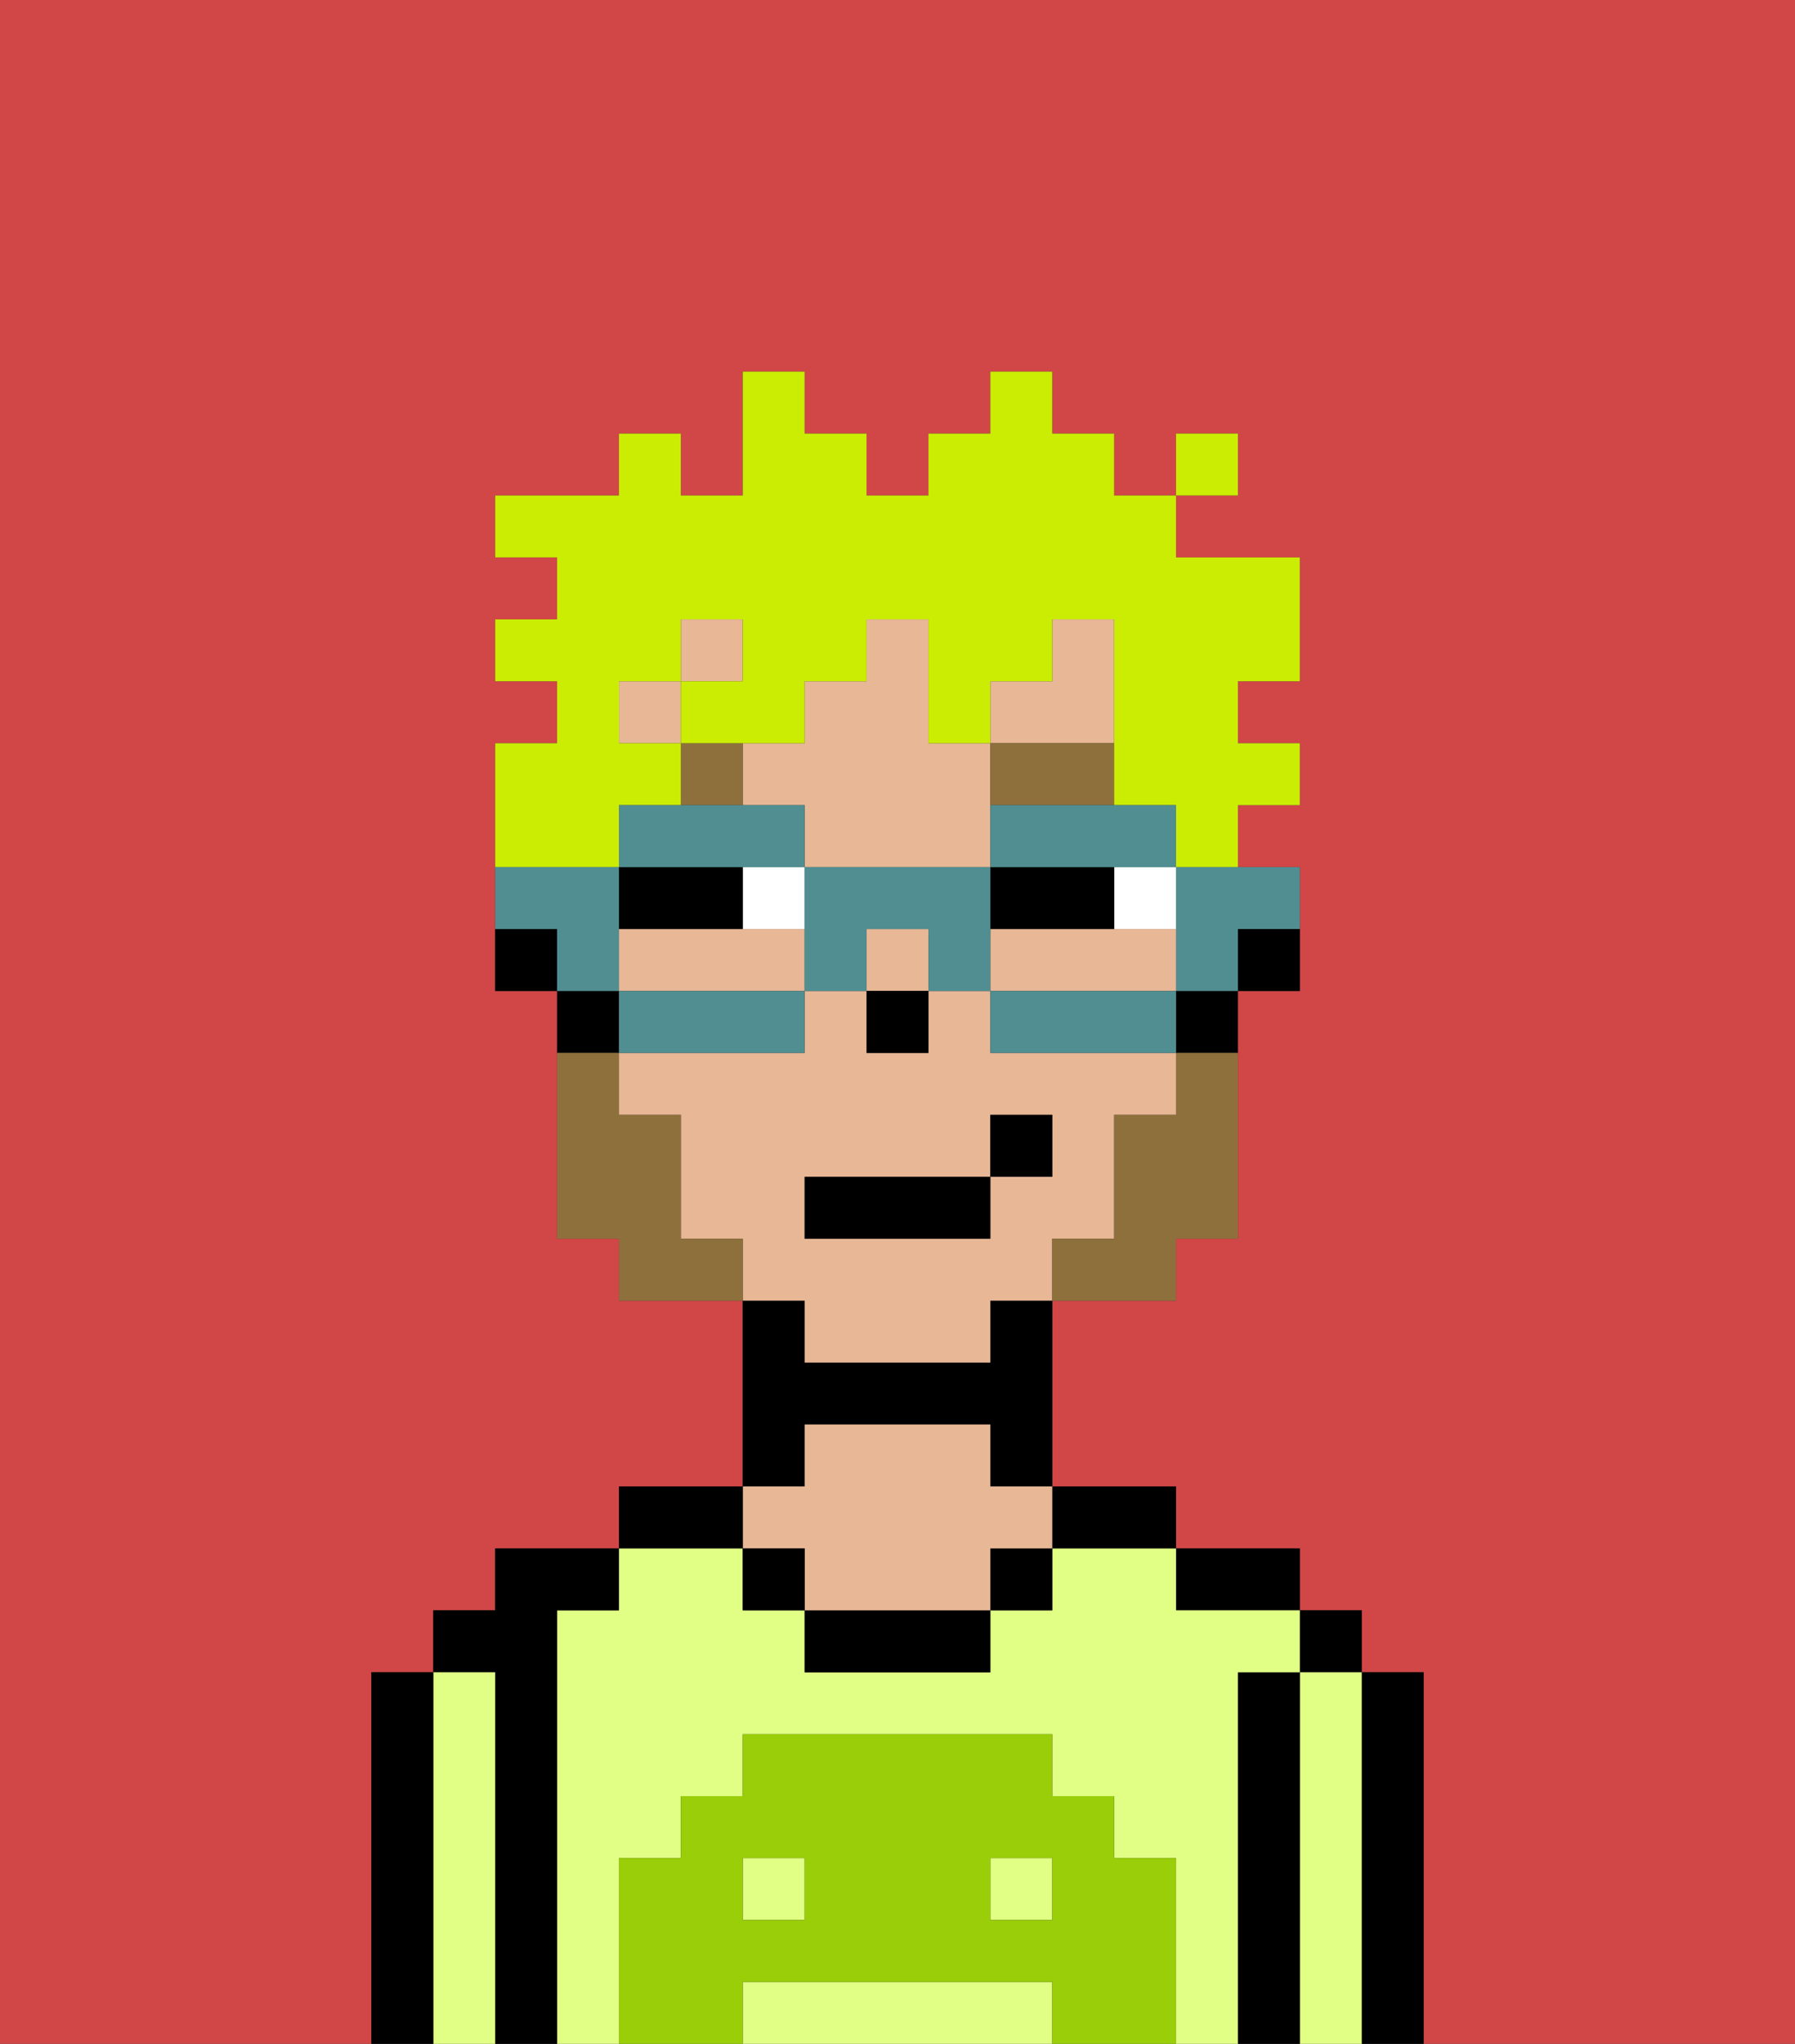 <svg xmlns="http://www.w3.org/2000/svg" viewBox="0 0 29 33"><rect x="0" y="0" width="29" height="33" fill="#333333" stroke="none"/><defs><style>polygon,rect,path{shape-rendering:crispedges;}.ha260-1{fill:#d14646;}.ha260-2{fill:#000000;}.ha260-3{fill:#e1ff85;}.ha260-4{fill:#e8b795;}.ha260-5{fill:#99ce09;}.ha260-6{fill:#ffffff;}.ha260-7{fill:#8e703c;}.ha260-8{fill:#8e703c;}.ha260-9{fill:#cbed03;}.ha260-10{fill:#508e91;}</style></defs><path class="ha260-1" d="M0,33H6V27H7V26H8V25h2V24h2V21H10V20H9V16H8V12H9V11H8V10H9V9H8V8h2V7h1V8h1V6h1V7h1V8h1V7h1V6h1V7h1V8h1V7h1V8H19V9h2v2H20v1h1v1H20v1h1v2H20v4H19v1H17v3h2v1h2v1h1v1h1v6h6V0H0Z"/><path class="ha260-2" d="M23,27H22v6h1V27Z"/><rect class="ha260-2" x="21" y="26" width="1" height="1"/><path class="ha260-3" d="M22,27H21v6h1V27Z"/><path class="ha260-2" d="M21,27H20v6h1V27Z"/><path class="ha260-2" d="M20,26h1V25H19v1Z"/><path class="ha260-3" d="M16,32H12v1h5V32Z"/><path class="ha260-3" d="M20,27h1V26H19V25H17v1H16v1H13V26H12V25H10v1H9v7h1V30h1V29h1V28h5v1h1v1h1v3h1V27Z"/><rect class="ha260-3" x="16" y="30" width="1" height="1"/><rect class="ha260-3" x="12" y="30" width="1" height="1"/><path class="ha260-2" d="M18,25h1V24H17v1Z"/><rect class="ha260-2" x="16" y="25" width="1" height="1"/><path class="ha260-2" d="M13,26v1h3V26H13Z"/><path class="ha260-2" d="M13,23h3v1h1V21H16v1H13V21H12v3h1Z"/><path class="ha260-4" d="M13,25v1h3V25h1V24H16V23H13v1H12v1Z"/><rect class="ha260-2" x="12" y="25" width="1" height="1"/><path class="ha260-2" d="M12,24H10v1h2Z"/><path class="ha260-2" d="M9,26h1V25H8v1H7v1H8v6H9V26Z"/><path class="ha260-3" d="M8,27H7v6H8V27Z"/><path class="ha260-2" d="M7,27H6v6H7V27Z"/><path class="ha260-5" d="M19,30H18V29H17V28H12v1H11v1H10v3h2V32h5v1h2V30Zm-6,1H12V30h1Zm4,0H16V30h1Z"/><path class="ha260-2" d="M20,16h1V15H20Z"/><rect class="ha260-4" x="14" y="15" width="1" height="1"/><rect class="ha260-4" x="10" y="11" width="1" height="1"/><polygon class="ha260-4" points="18 11 18 10 17 10 17 11 16 11 16 12 18 12 18 11"/><path class="ha260-4" d="M13,13v1h3V12H15V10H14v1H13v1H12v1Z"/><path class="ha260-4" d="M12,15H10v1h3V15Z"/><path class="ha260-4" d="M19,16V15H16v1h3Z"/><rect class="ha260-4" x="11" y="10" width="1" height="1"/><path class="ha260-4" d="M13,22h3V21h1V20h1V18h1V17H16V16H15v1H14V16H13v1H10v1h1v2h1v1h1Zm0-3h3V18h1v1H16v1H13Z"/><path class="ha260-2" d="M19,17h1V16H19Z"/><path class="ha260-2" d="M10,16H9v1h1Z"/><path class="ha260-2" d="M8,15v1H9V15Z"/><rect class="ha260-2" x="14" y="16" width="1" height="1"/><path class="ha260-6" d="M18,15h1V14H18Z"/><rect class="ha260-6" x="12" y="14" width="1" height="1"/><path class="ha260-2" d="M17,14H16v1h2V14Z"/><path class="ha260-2" d="M12,14H10v1h2Z"/><path class="ha260-7" d="M17,13h1V12H16v1Z"/><rect class="ha260-7" x="11" y="12" width="1" height="1"/><path class="ha260-8" d="M19,18H18v2H17v1h2V20h1V17H19Z"/><path class="ha260-8" d="M11,20V18H10V17H9v3h1v1h2V20Z"/><rect class="ha260-2" x="13" y="19" width="3" height="1"/><rect class="ha260-2" x="16" y="18" width="1" height="1"/><path class="ha260-9" d="M10,13h1V12H10V11h1V10h1v1H11v1h2V11h1V10h1v2h1V11h1V10h1v3h1v1h1V13h1V12H20V11h1V9H19V8H18V7H17V6H16V7H15V8H14V7H13V6H12V8H11V7H10V8H8V9H9v1H8v1H9v1H8v2h2Z"/><rect class="ha260-9" x="19" y="7" width="1" height="1"/><path class="ha260-10" d="M19,15v1h1V15h1V14H19Z"/><path class="ha260-10" d="M18,16H16v1h3V16Z"/><path class="ha260-10" d="M13,14V13H10v1h3Z"/><path class="ha260-10" d="M16,13v1h3V13H16Z"/><path class="ha260-10" d="M16,14H13v2h1V15h1v1h1V14Z"/><path class="ha260-10" d="M10,16v1h3V16H10Z"/><path class="ha260-10" d="M10,15V14H8v1H9v1h1Z"/></svg>